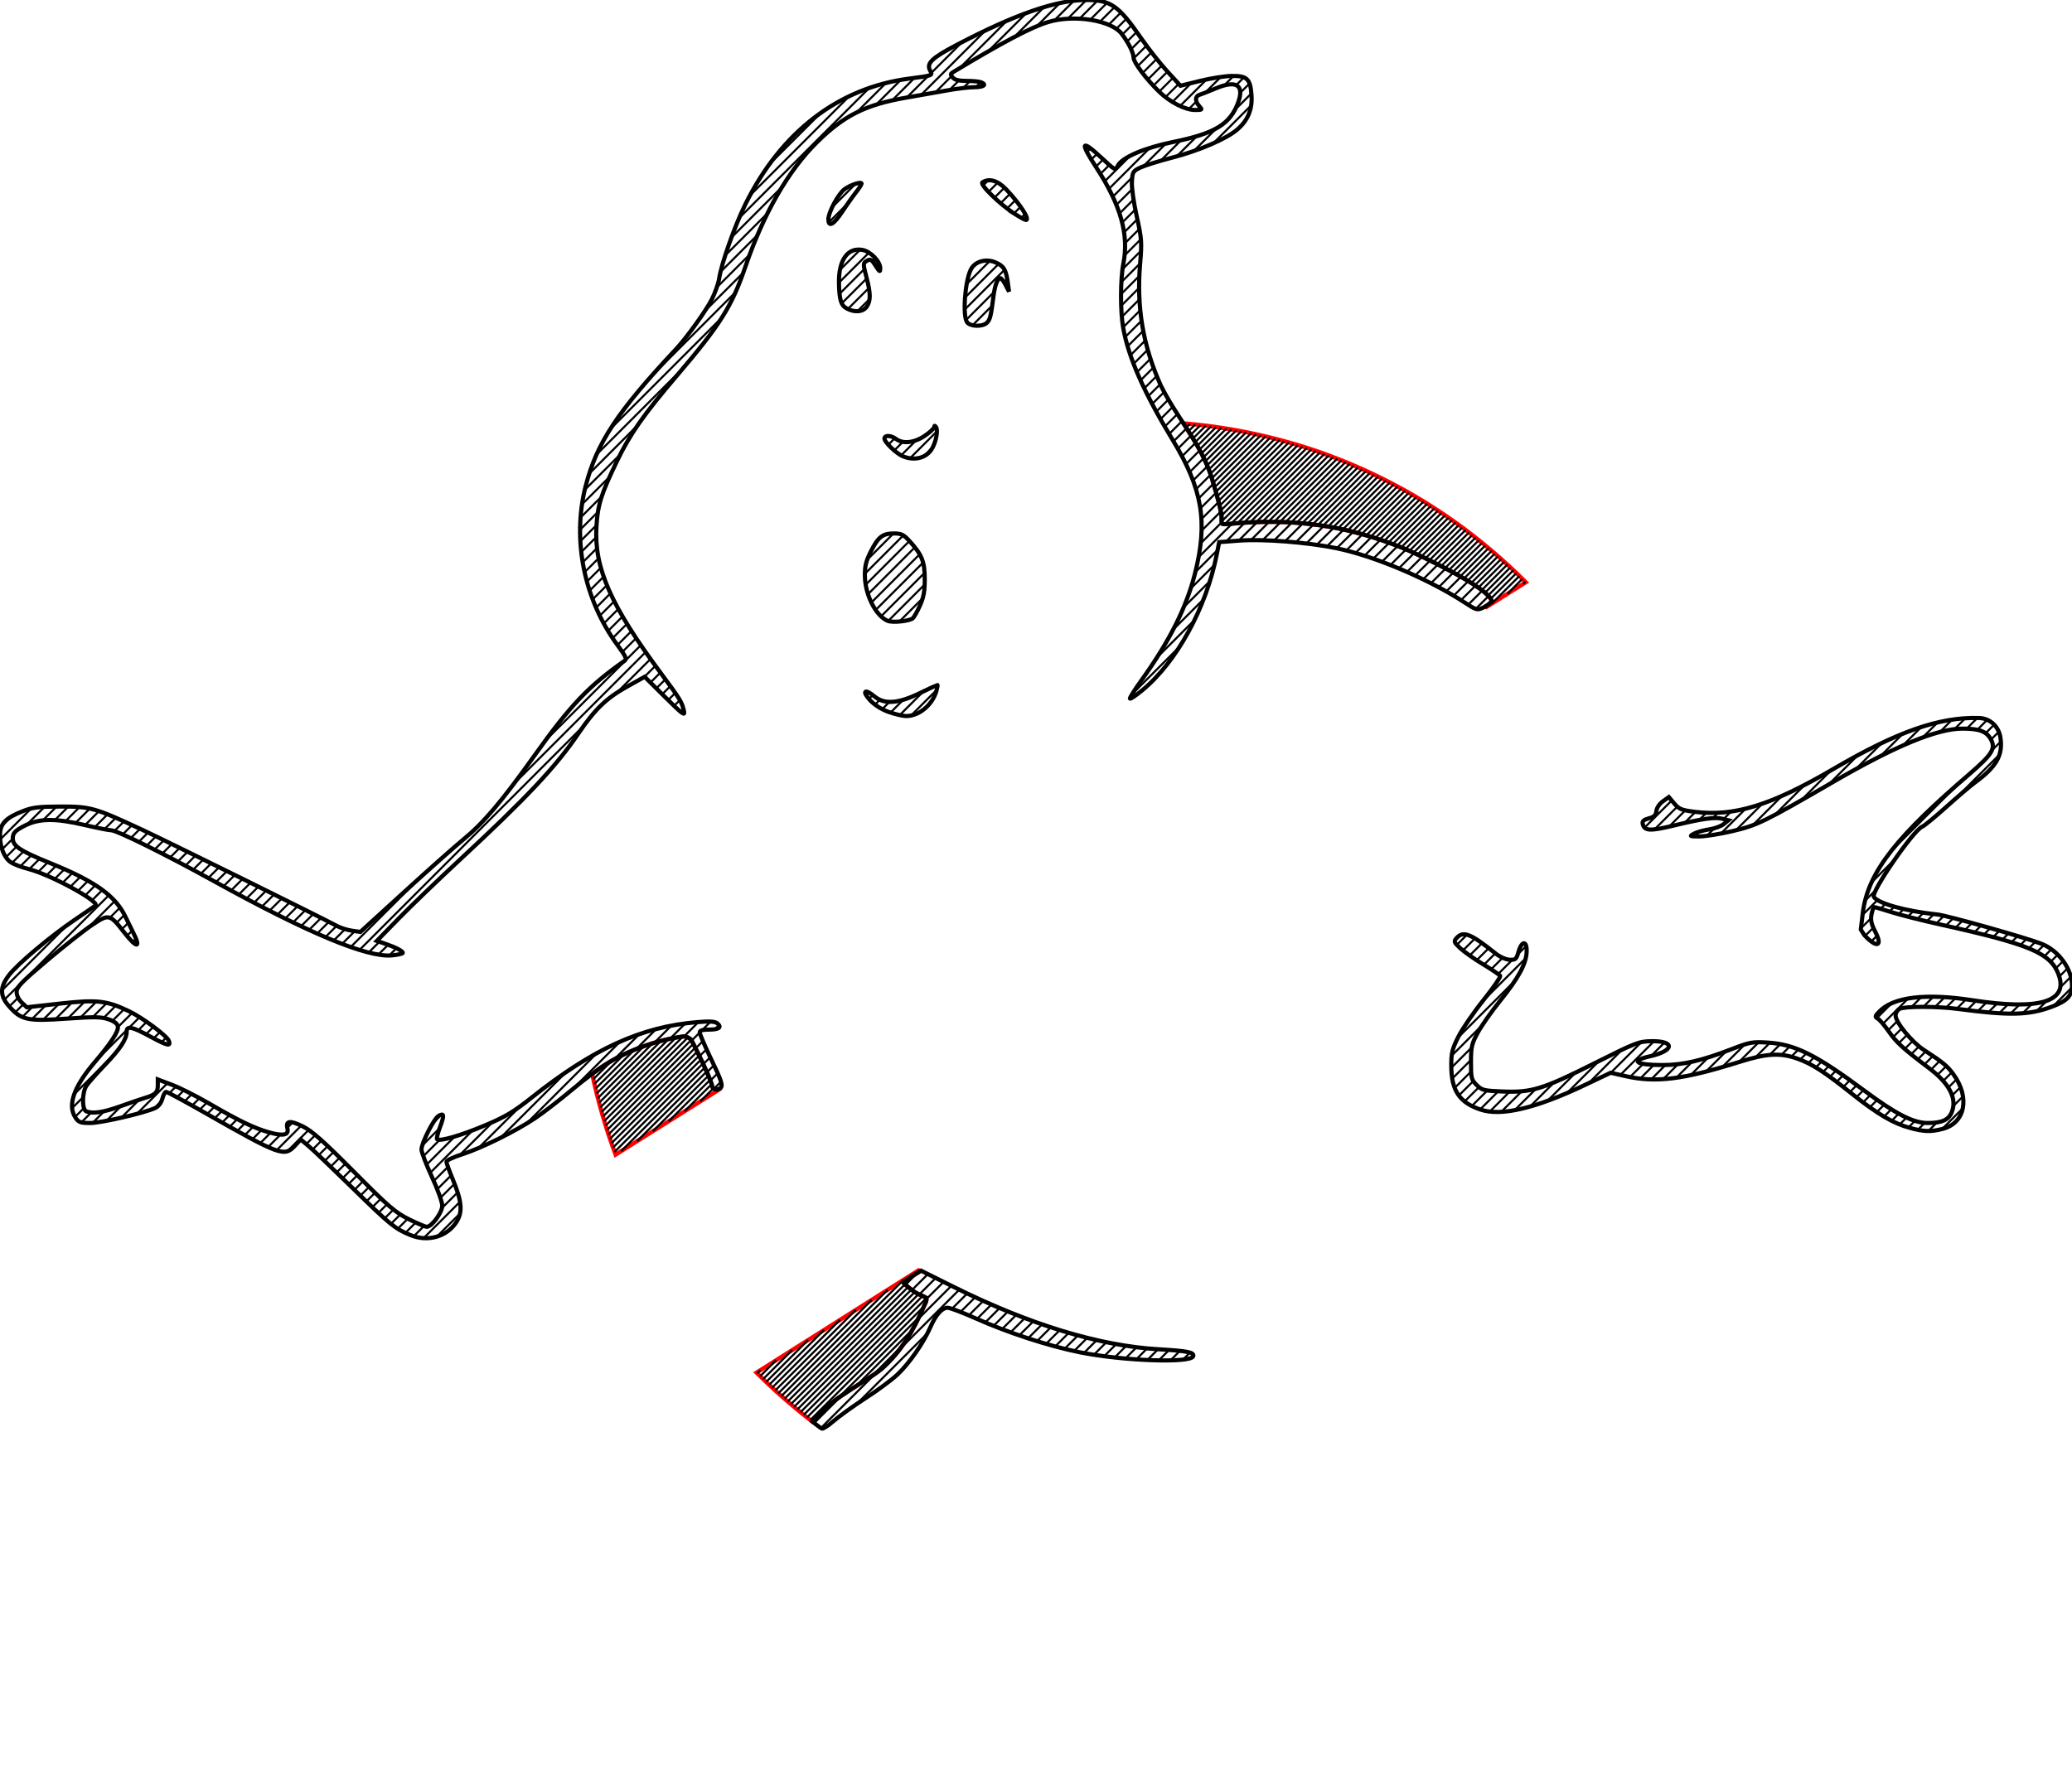<?xml version="1.0" encoding="UTF-8" standalone="no"?>
<!-- Created with Inkscape (http://www.inkscape.org/) -->

<svg
   xmlns:dc="http://purl.org/dc/elements/1.1/"
   xmlns:cc="http://creativecommons.org/ns#"
   xmlns:rdf="http://www.w3.org/1999/02/22-rdf-syntax-ns#"
   xmlns:svg="http://www.w3.org/2000/svg"
   xmlns="http://www.w3.org/2000/svg"
   xmlns:sodipodi="http://sodipodi.sourceforge.net/DTD/sodipodi-0.dtd"
   xmlns:inkscape="http://www.inkscape.org/namespaces/inkscape"
   width="998"
   height="859.732"
   id="svg2"
   version="1.1"
   inkscape:version="0.48.4 r9939"
   sodipodi:docname="ghostb-shade.svg">
  <sodipodi:namedview
     id="base"
     pagecolor="#ffffff"
     bordercolor="#666666"
     borderopacity="1.0"
     inkscape:pageopacity="0.0"
     inkscape:pageshadow="2"
     inkscape:zoom="1"
     inkscape:cx="591.29782"
     inkscape:cy="337.37337"
     inkscape:document-units="px"
     inkscape:current-layer="g4463"
     showgrid="false"
     inkscape:window-width="1855"
     inkscape:window-height="1056"
     inkscape:window-x="65"
     inkscape:window-y="24"
     inkscape:window-maximized="1"
     fit-margin-top="0"
     fit-margin-left="0"
     fit-margin-right="0"
     fit-margin-bottom="0">
    <inkscape:grid
       type="xygrid"
       id="grid4347"
       empspacing="5"
       visible="true"
       enabled="true"
       snapvisiblegridlinesonly="true"
       originx="9.094947e-13px"
       originy="8.7900464e-06px" />
  </sodipodi:namedview>
  <title
     id="title4349">Ghostbusters</title>
  <defs
     id="defs4" />
  <g
     inkscape:groupmode="layer"
     id="layer6"
     inkscape:label="Background"
     style="display:inline" />
  <g
     inkscape:groupmode="layer"
     id="layer5"
     inkscape:label="Shadow"
     style="display:inline"
     transform="translate(2674.026,279.853)" />
  <g
     inkscape:groupmode="layer"
     id="layer4"
     inkscape:label="Sign"
     style="display:inline"
     transform="translate(2674.026,279.853)" />
  <g
     inkscape:groupmode="layer"
     id="layer3"
     inkscape:label="Ghost"
     style="display:inline"
     transform="translate(2674.026,279.853)">
    <g
       id="g4631"
       style="fill:none;stroke:#000000;stroke-opacity:1;stroke-width:2;stroke-miterlimit:4;stroke-dasharray:none">
      <g
         id="g4463"
         style="fill:none;stroke:#000000;stroke-opacity:1;stroke-width:2;stroke-miterlimit:4;stroke-dasharray:none">
        <g
           style="display:inline;fill:none;stroke:#ff0000;stroke-opacity:1;stroke-width:2;stroke-miterlimit:4;stroke-dasharray:none"
           id="g4323"
           transform="translate(576,-732)">
          <g
             id="g3826">
            <path
               inkscape:connector-curvature="0"
               id="path4219"
               d="m -2534.531,744.188 0.469,0.375 18.969,-11.938 c -5.339,-5.363 -10.91,-10.486 -16.687,-15.375 -5.777,-4.889 -11.747,-9.554 -17.938,-13.938 -6.19,-4.383 -12.578,-8.499 -19.156,-12.344 -3.289,-1.923 -6.65,-3.78 -10.031,-5.562 -3.381,-1.782 -6.811,-3.487 -10.281,-5.125 -3.47,-1.638 -6.975,-3.198 -10.531,-4.688 -3.556,-1.489 -7.143,-2.913 -10.781,-4.25 -3.639,-1.337 -7.313,-2.601 -11.031,-3.781 -3.718,-1.18 -7.487,-2.261 -11.281,-3.281 -3.794,-1.02 -7.633,-1.957 -11.5,-2.812 -3.867,-0.855 -7.75,-1.625 -11.688,-2.312 -3.937,-0.687 -7.934,-1.298 -11.938,-1.812 -4.004,-0.515 -8.026,-0.943 -12.094,-1.281 0.44,0.678 0.875,1.385 1.312,2.062 2.072,3.212 4.113,6.444 6,9.844 1.887,3.399 3.614,6.951 5.125,10.844 0.521,1.267 1.993,5.991 3.344,10.812 0.675,2.411 1.336,4.841 1.812,6.875 0.476,2.034 0.774,3.687 0.781,4.5 0.086,1.799 -0.117,2.768 0.156,3.25 0.137,0.241 0.405,0.367 0.875,0.406 0.47,0.039 1.161,-0.016 2.156,-0.094 3.891,-0.379 7.673,-0.642 11.406,-0.812 3.733,-0.171 7.395,-0.26 11,-0.219 3.605,0.041 7.18,0.212 10.688,0.469 3.507,0.257 6.967,0.617 10.406,1.094 3.439,0.477 6.849,1.05 10.25,1.75 3.401,0.701 6.795,1.54 10.188,2.469 3.393,0.928 6.774,1.965 10.187,3.125 3.414,1.16 6.848,2.417 10.313,3.812 2.072,0.863 5.667,2.499 9.906,4.531 4.239,2.032 9.126,4.486 13.812,7.031 4.686,2.545 9.181,5.161 12.594,7.562 1.707,1.201 3.122,2.364 4.188,3.406 1.066,1.042 1.759,1.98 1.969,2.781 0,0.305 -0.476,0.871 -1.188,1.469 -0.495,0.416 -1.151,0.785 -1.781,1.156 z"
               style="fill:none;stroke:#ff0000;display:inline;stroke-opacity:1;stroke-width:2;stroke-miterlimit:4;stroke-dasharray:none" />
            <path
               id="path3829"
               style="stroke:#000000;stroke-width:1;fill:none"
               d="M -2679.463,656.123 l -0.324,0.324 M -2678.688,658.176 l 1.782,-1.782 M -2674.348,656.665 l -3.268,3.268 M -2676.546,661.69 l 4.755,-4.755 M -2669.233,657.206 l -6.241,6.241 M -2674.403,665.205 l 7.677,-7.677 M -2664.271,657.901 l -9.062,9.062 M -2672.307,668.766 l 10.492,-10.492 M -2659.359,658.646 l -11.985,11.985 M -2670.381,672.497 l 13.478,-13.478 M -2654.508,659.451 l -14.979,14.979 M -2668.633,676.405 l 16.487,-16.487 M -2649.785,660.386 l -17.995,17.995 M -2667.072,680.501 l 19.648,-19.648 M -2645.063,661.32 l -21.341,21.341 M -2665.736,684.821 l 22.973,-22.973 M -2640.489,662.404 l -24.578,24.578 M -2664.399,689.142 l 26.182,-26.182 M -2635.944,663.515 l -27.848,27.848 M -2663.202,693.601 l 29.53,-29.53 M -2631.45,664.678 l -31.162,31.162 M -2662.143,698.199 l 32.884,-32.884 M -2627.067,665.952 l -34.657,34.657 M -2661.62,703.334 l 36.744,-36.744 M -2622.685,667.227 l -37.406,37.406 M -2657.095,704.465 l 36.56,-36.56 M -2618.428,668.626 l -35.621,35.621 M -2651.004,704.031 l 34.682,-34.682 M -2614.215,670.07 l -33.744,33.744 M -2645.026,703.71 l 32.917,-32.917 M -2610.021,671.533 l -32.119,32.119 M -2639.254,703.595 l 31.262,-31.262 M -2605.963,673.132 l -30.405,30.405 M -2633.64,703.638 l 29.706,-29.706 M -2601.906,674.732 l -29.025,29.025 M -2628.221,703.875 l 28.344,-28.344 M -2597.914,676.397 l -27.597,27.597 M -2622.944,704.256 l 26.987,-26.987 M -2594,678.139 l -26.385,26.385 M -2617.825,704.794 l 25.783,-25.783 M -2590.085,679.882 l -25.181,25.181 M -2612.833,705.458 l 24.668,-24.668 M -2586.278,681.731 l -24.139,24.139 M -2608.002,706.283 l 23.611,-23.611 M -2582.503,683.613 l -23.083,23.083 M -2603.259,707.198 l 22.643,-22.643 M -2578.734,685.501 l -22.248,22.248 M -2598.706,708.301 l 21.791,-21.791 M -2575.095,687.519 l -21.333,21.333 M -2594.171,709.423 l 20.895,-20.895 M -2571.456,689.537 l -20.55,20.55 M -2589.842,710.751 l 20.205,-20.205 M -2567.856,691.594 l -19.821,19.821 M -2585.513,712.079 l 19.409,-19.409 M -2564.352,693.746 l -19.043,19.043 M -2581.329,713.552 l 18.73,-18.73 M -2560.847,695.898 l -18.417,18.417 M -2577.199,715.079 l 18.103,-18.103 M -2557.408,698.117 l -17.726,17.726 M -2573.127,716.664 l 17.406,-17.406 M -2554.033,700.398 l -17.154,17.154 M -2569.246,718.439 l 16.901,-16.901 M -2550.657,702.679 l -16.648,16.648 M -2565.364,720.214 l 16.366,-16.366 M -2547.375,705.054 l -16.072,16.072 M -2561.573,722.08 l 15.821,-15.821 M -2544.13,707.465 l -15.569,15.569 M -2557.825,723.989 l 15.318,-15.318 M -2540.884,709.877 l -15.066,15.066 M -2554.076,725.897 l 14.764,-14.764 M -2537.752,712.401 l -14.45,14.45 M -2550.327,727.805 l 14.136,-14.136 M -2534.63,714.936 l -13.891,13.891 M -2546.715,729.849 l 13.645,-13.645 M -2531.519,717.482 l -13.39,13.39 M -2543.122,731.914 l 13.106,-13.106 M -2528.514,720.134 l -12.884,12.884 M -2539.674,734.123 l 12.663,-12.663 M -2525.509,722.786 l -12.441,12.441 M -2536.368,736.474 l 12.361,-12.361 M -2522.535,725.469 l -12.273,12.273 M -2533.291,739.053 l 12.198,-12.198 M -2519.652,728.242 l -12.387,12.387 M -2531.584,743.002 l 13.374,-13.374 M -2516.768,731.015 l -7.185,7.185 M -2516.323,733.398 l 0.997,-0.997" />
          </g>
          <g
             id="g3831">
            <path
               sodipodi:nodetypes="ccccccscscsccccccccccc"
               inkscape:connector-curvature="0"
               id="path4238"
               d="m -2807.562,1064.062 -78.094,49.312 c 3.042,3.027 6.141,5.986 9.312,8.875 3.172,2.889 6.424,5.693 9.719,8.438 0.749,0.656 4.843,3.937 7.844,6.312 1.338,-1.377 2.7,-2.787 3.844,-3.969 1.626,-1.682 3.396,-3.304 5.219,-4.812 1.823,-1.508 3.698,-2.905 5.5,-4.063 3.056,-2.108 6.82,-4.442 10.281,-6.656 3.461,-2.214 6.613,-4.299 8.469,-5.875 2.523,-2.227 4.761,-4.547 6.75,-6.906 1.989,-2.36 3.717,-4.772 5.281,-7.188 1.565,-2.416 2.97,-4.822 4.219,-7.219 1.249,-2.397 2.364,-4.761 3.406,-7.062 0.557,-1.379 1.175,-2.528 1.594,-3.5 0.209,-0.486 0.377,-0.943 0.438,-1.344 0.06,-0.401 0.041,-0.767 -0.125,-1.094 -1.808,-1.045 -3.51,-1.56 -4.656,-2.25 -0.499,-0.189 -2.103,-1.371 -3.594,-2.562 -1.491,-1.192 -2.875,-2.399 -2.875,-2.688 2.939,-2.002 5.154,-3.481 8.25,-5.312 z"
               style="fill:none;stroke:#ff0000;stroke-opacity:1;stroke-width:2;stroke-miterlimit:4;stroke-dasharray:none" />
            <path
               id="path3834"
               style="stroke:#000000;stroke-width:1;fill:none"
               d="M -2883.837,1112.226 l -1.476,1.476 M -2883.865,1115.082 l 7.703,-7.703 M -2868.487,1102.534 l -13.929,13.929 M -2880.968,1117.843 l 20.155,-20.155 M -2853.138,1092.842 l -26.381,26.381 M -2878.072,1120.603 l 32.608,-32.608 M -2837.789,1083.149 l -38.834,38.834 M -2875.122,1123.311 l 45.007,-45.007 M -2822.44,1073.457 l -51.168,51.168 M -2872.094,1125.939 l 57.328,-57.328 M -2807.451,1064.125 l -2.265,2.265 M -2870.58,1127.254 l 56.432,-56.432 M -2812.613,1072.115 l -56.453,56.453 M -2867.552,1129.883 l 56.556,-56.556 M -2809.345,1074.504 l -56.672,56.672 M -2864.45,1132.438 l 56.891,-56.891 M -2805.653,1076.469 l -57.23,57.23 M -2861.316,1134.96 l 57.434,-57.434 M -2805.006,1081.479 l -54.743,54.743 M -2846.653,1125.955 l 39.105,-39.105 M -2810.675,1092.805 l -27.326,27.326 M -2829.871,1114.829 l 14.541,-14.541" />
          </g>
          <g
             id="g3836">
            <path
               inkscape:connector-curvature="0"
               id="path4231"
               d="m -2903.75,976.625 c -0.213,0.094 -0.416,0.237 -0.625,0.281 -0.431,0.09 -0.849,0.066 -1.219,-0.031 -0.37,-0.097 -0.691,-0.252 -0.937,-0.5 -0.247,-0.248 -0.438,-0.575 -0.5,-0.938 -0.015,-0.628 -0.567,-2.186 -1.406,-4.219 -0.839,-2.033 -1.956,-4.535 -3.125,-7.031 -2.338,-4.992 -4.837,-9.968 -5.531,-11.156 -0.451,-0.364 -0.823,-0.721 -1.344,-1 -0.52,-0.279 -1.203,-0.487 -2.344,-0.625 -3.059,0.4 -6.242,1.019 -9.469,1.812 -3.226,0.794 -6.478,1.773 -9.688,2.906 -3.209,1.134 -6.367,2.424 -9.375,3.844 -3.008,1.42 -5.877,2.974 -8.5,4.625 -1.538,0.901 -4.143,2.717 -7,4.844 1.408,6.619 3.06,13.191 4.938,19.688 1.878,6.496 3.982,12.915 6.344,19.25 l 49.937,-31.406 -0.156,-0.344 z"
               style="fill:none;stroke:#ff0000;stroke-opacity:1;stroke-width:2;stroke-miterlimit:4;stroke-dasharray:none" />
            <path
               id="path3839"
               style="stroke:#000000;stroke-width:1;fill:none"
               d="M -2963.778,968.721 l -0.975,0.975 M -2964.22,971.992 l 8.581,-8.581 M -2949.435,960.035 l -14.253,14.253 M -2963.156,976.585 l 18.543,-18.543 M -2939.838,956.095 l -22.786,22.786 M -2962.036,981.121 l 26.239,-26.239 M -2931.756,953.671 l -29.678,29.678 M -2960.833,985.576 l 32.777,-32.777 M -2924.558,952.129 l -35.674,35.674 M -2959.604,990.003 l 38.544,-38.544 M -2918.726,951.954 l -40.21,40.21 M -2958.269,994.326 l 41.215,-41.215 M -2916.117,955.002 l -41.485,41.485 M -2956.935,998.648 l 41.755,-41.755 M -2914.242,958.783 l -41.964,41.964 M -2955.471,1002.841 l 42.167,-42.167 M -2912.367,962.565 l -42.37,42.37 M -2954.003,1007.03 l 42.564,-42.564 M -2910.569,966.424 l -40.237,40.237 M -2943.183,1001.867 l 33.485,-33.485 M -2908.828,970.34 l -26.733,26.733 M -2927.939,992.28 l 19.892,-19.892 M -2907.341,974.51 l -12.977,12.977 M -2912.695,982.693 l 6.264,-6.264 M -2903.839,976.665 l -1.234,1.234" />
          </g>
        </g>
        <g
           id="g3791">
          <path
             style="fill:none;fill-opacity:1;display:inline;stroke:#000000;stroke-opacity:1;stroke-width:2;stroke-miterlimit:4;stroke-dasharray:none"
             d="m -2280.588,406.643 -2.125,-1.706 3.772,-3.902 c 3.252,-3.364 7.114,-6.556 10.718,-8.871 6.112,-4.215 15.044,-9.389 18.755,-12.54 10.092,-8.91 15.478,-19.179 19.646,-28.385 1.114,-2.759 2.562,-4.613 1.899,-5.921 -1.808,-1.045 -3.495,-1.567 -4.641,-2.257 -0.999,-0.377 -6.463,-4.666 -6.463,-5.244 3.074,-2.094 5.292,-3.605 8.624,-5.558 l 15.612,7.764 c 36.535,18.169 70.285,28.454 98.764,30.098 14.043,0.811 17.339,1.476 16.713,3.376 -1.128,3.417 -33.857,2.26 -54.657,-1.932 -15.06,-3.036 -34.544,-9.387 -50.131,-16.343 -6.284,-2.804 -12.359,-5.098 -13.501,-5.098 -2.725,0 -5.683,3.346 -8.318,9.408 -3.259,7.497 -10.276,17.568 -15.887,22.803 -2.777,2.591 -9.7,7.704 -15.384,11.361 -5.684,3.657 -12.886,8.85 -16.005,11.539 -3.119,2.689 -4.757,3.182 -4.938,3.157 -0.181,-0.025 -1.285,-0.812 -2.454,-1.75 z m -195.849,-91.567 c -7.462,-3.105 -9.738,-4.963 -28.089,-22.93 -9.35,-9.155 -18.719,-18.093 -20.82,-19.863 l -3.82,-3.219 -2.95,3.158 c -4.942,5.291 -7.353,4.404 -42.651,-15.694 -10.049,-5.721 -18.705,-10.403 -19.236,-10.403 -0.531,0 -1.342,1.462 -1.802,3.25 -0.507,1.969 -1.831,3.732 -3.361,4.474 -4.89,2.371 -26.06,7.276 -31.404,7.276 -4.76,0 -5.62,-0.321 -7.161,-2.673 -3.878,-5.918 -0.77,-14.764 9.373,-26.677 7.915,-9.296 11.457,-14.76 11.117,-17.15 -0.191,-1.342 -1.667,-2.478 -4.486,-3.452 -3.555,-1.229 -6.708,-1.276 -20.49,-0.309 -18.707,1.313 -21.61,0.669 -27.559,-6.106 -4.359,-4.964 -4.348,-9.032 0.039,-14.804 4.128,-5.431 19.962,-18.745 32.021,-26.926 5.054,-3.428 9.414,-6.428 9.689,-6.665 2.2,-1.9 -21.635,-14.885 -32.301,-17.598 -3.191,-0.811 -6.941,-2.222 -8.334,-3.135 -3.264,-2.139 -5.365,-7.238 -5.365,-13.019 0,-5.615 2.571,-8.373 10.865,-11.659 4.744,-1.88 7.612,-2.239 18.135,-2.272 14.522,-0.046 16.636,0.551 39.352,11.119 12.224,5.687 85.369,41.818 94.075,46.47 1.69,0.903 4.89,1.906 7.112,2.228 l 4.04,0.586 21.082,-19.228 c 11.595,-10.575 24.382,-21.928 28.415,-25.228 9.81,-8.026 18.56,-18.338 34.269,-40.383 17.29,-24.265 26.104,-33.551 43.372,-45.694 1.312,-0.923 0.851,-2.003 -3.201,-7.5 -16.229,-22.019 -22.044,-50.864 -15.453,-76.66 5.327,-20.853 15.23,-35.86 43.726,-66.262 4.969,-5.301 14.438,-18.51 17.119,-23.879 1.544,-3.092 3.098,-7.515 3.455,-9.83 1.141,-7.415 7.519,-25.482 12.681,-35.922 17.21,-34.808 44.823,-56.014 78.73,-60.464 11.766,-1.544 11.537,-1.455 10.198,-3.958 -1.848,-3.453 0.892,-6.05 13.162,-12.471 27.909,-14.607 47.566,-21.423 61.866,-21.454 11.99,-0.026 15.678,2.529 26.7,18.496 3.41,4.94 9.052,12.093 12.537,15.896 l 6.336,6.915 9.34,-2.308 c 5.137,-1.269 11.965,-2.356 15.173,-2.415 7.562,-0.138 9.138,1.354 9.705,9.192 0.5,6.909 -1.751,12.294 -6.998,16.743 -5.209,4.417 -18.281,10.048 -30.948,13.332 -6.41,1.662 -13.385,3.834 -15.5,4.827 -3.61,1.695 -3.865,2.107 -4.158,6.743 -0.178,2.812 0.811,9.991 2.298,16.674 2.426,10.91 2.543,12.533 1.651,23.06 -1.768,20.883 1.376,39.357 9.962,58.53 7.484,15.01 17.296,25.415 23.34,40.985 1.043,2.535 5.911,18.929 5.938,22.179 0.173,3.598 -0.808,3.884 3.171,3.573 31.125,-3.029 56.733,0.53 84.453,11.696 8.288,3.452 40.797,18.881 42.475,25.288 0,0.61 -1.934,2.262 -3.758,3.132 -3.286,1.567 -3.374,1.543 -9.75,-2.608 -15.69,-10.214 -41.813,-21.861 -61.467,-25.881 -13.921,-2.848 -35.071,-4.489 -46.65,-3.621 l -9.623,0.721 -1.137,5.777 c -5.105,25.947 -19.345,51.962 -35.908,65.597 -3.008,2.476 -5.679,4.293 -5.935,4.036 -0.256,-0.256 2.216,-4.204 5.495,-8.773 13.537,-18.864 21.647,-35.007 25.788,-51.331 6.343,-25.005 3.717,-40.745 -10.789,-64.673 -13.743,-22.669 -21.132,-39.408 -23.737,-53.773 -1.442,-7.951 -1.397,-23.552 0.09,-31.107 2.731,-13.88 -1.304,-28.167 -13.05,-46.212 -8.087,-12.423 -7.315,-13.799 2.58,-4.594 6.551,6.095 6.579,6.108 7.753,3.75 1.987,-3.989 12.809,-8.64 26.622,-11.441 20.334,-4.124 27.698,-8.648 31.468,-19.333 2.869,-8.133 -1.104,-10.578 -10.679,-6.571 -3.458,1.447 -7.076,2.874 -8.038,3.172 -2.204,0.681 -2.246,3.102 -0.095,5.479 1.575,1.74 1.476,1.829 -2.033,1.829 -4.739,0 -12.076,-3.734 -17.302,-8.806 -6.202,-6.019 -12.32,-14.13 -12.32,-16.334 0,-2.342 -2.388,-7.165 -5.714,-11.541 -4.976,-6.547 -22.82,-9.429 -35.347,-5.709 -8.044,2.389 -21.965,9.722 -45.932,24.197 -1.269,0.766 -1.288,1.149 -0.128,2.547 0.953,1.148 2.966,1.645 6.661,1.645 2.913,0 6.008,0.273 6.878,0.607 3.09,1.186 1.513,2.394 -3.168,2.428 -2.612,0.019 -8.35,0.689 -12.75,1.49 -4.4,0.8 -13.4,2.388 -20,3.529 -19.545,3.379 -29.889,8.54 -42.982,21.447 -13.794,13.598 -25.71,34.32 -34.503,60 -6.566,19.177 -12.098,27.969 -33.031,52.5 -15.824,18.544 -22.582,28.178 -28.719,40.946 -7.823,16.274 -9.378,21.219 -9.996,31.801 -1.159,19.832 6.88,38.058 31.256,70.863 9.105,12.254 9.882,13.529 10.897,17.89 0.606,2.601 -0.606,1.708 -9.112,-6.723 l -9.81,-9.723 -8.463,4.723 c -10.078,5.624 -15.483,10.839 -23.527,22.698 -10.766,15.873 -24.876,30.891 -57.011,60.681 -10.45,9.687 -23.725,22.451 -29.5,28.363 l -10.5,10.75 4,1.367 c 5.096,1.742 8.5,3.505 8.5,4.405 0,0.387 -2.339,0.929 -5.198,1.203 -11.99,1.152 -40.464,-10.724 -85.935,-35.841 -23.311,-12.877 -46.592,-24.397 -49.354,-24.422 -1.107,-0.01 -6.737,-1.127 -12.512,-2.482 -14.346,-3.367 -22.061,-3.3 -29.071,0.25 -4.2,2.128 -5.497,3.333 -5.729,5.328 -0.499,4.287 2.635,6.496 18.128,12.777 21.595,8.755 31.304,15.711 36.13,25.884 0.981,2.068 2.63,5.425 3.663,7.459 3.987,7.846 1.734,7.776 -4.412,-0.137 -6.862,-8.836 -7.281,-8.925 -15.591,-3.308 -3.863,2.611 -13.57,10.28 -21.571,17.041 -12.296,10.392 -14.547,12.724 -14.547,15.076 0,1.658 0.988,3.71 2.446,5.08 l 2.446,2.298 15.804,-1.761 c 18.015,-2.008 22.478,-1.529 33.254,3.568 6.552,3.099 18.434,11.899 19.375,14.35 1.074,2.799 -0.702,2.403 -8.768,-1.959 -9.18,-4.964 -11.556,-5.456 -11.556,-2.395 0,3.553 -3.061,8.21 -10.484,15.95 -3.956,4.125 -7.94,8.613 -8.854,9.973 -2.206,3.283 -2.26,11.584 -0.08,12.421 3.227,1.238 8.144,0.499 16.418,-2.469 4.675,-1.677 10.075,-3.518 12,-4.091 4.814,-1.433 6,-2.608 6,-5.947 l 0,-2.869 6.75,2.539 c 3.712,1.396 11.7,5.411 17.75,8.921 14.482,8.403 21.75,11.921 28.815,13.948 7.067,2.028 9.939,1.433 9.106,-1.884 -0.922,-3.674 1.241,-3.944 7.383,-0.924 4.417,2.173 9.963,7.097 24.696,21.927 16.633,16.742 19.92,19.582 26.384,22.79 4.061,2.016 7.952,3.665 8.646,3.665 2.411,0 7.469,-6.91 7.469,-10.203 0,-1.723 -2.25,-7.975 -5,-13.893 -2.75,-5.918 -5,-11.847 -5,-13.177 0,-3.079 5.956,-14.799 8.202,-16.14 2.715,-1.622 2.891,-0.337 0.731,5.346 -1.111,2.923 -1.76,5.573 -1.443,5.89 1.183,1.183 11.451,-1.786 23.039,-6.663 9.847,-4.145 13.825,-6.51 22.421,-13.335 29.844,-23.695 52.84,-34.176 79.951,-36.437 5.839,-0.487 8.468,-0.326 9.565,0.584 2.325,1.929 0.864,3.029 -4.025,3.029 -3.075,0 -4.441,0.418 -4.441,1.358 0,0.747 2.453,6.485 5.45,12.75 4.924,10.292 5.979,12.95 4.496,14.079 -1.725,1.257 -3.697,0.575 -3.947,-0.875 -0.061,-2.511 -8.689,-20.035 -10.076,-22.412 -0.902,-0.729 -1.392,-1.342 -3.674,-1.618 -12.238,1.6 -26.547,6.568 -37.038,13.173 -3.239,1.898 -10.799,7.56 -16.8,12.581 -6.001,5.021 -13.998,11.184 -17.77,13.696 -9.459,6.298 -25.608,14.295 -34.888,17.278 -4.261,1.369 -7.748,2.991 -7.75,3.603 0,0.612 1.375,4.437 3.059,8.5 4.449,10.732 4.864,15.89 1.665,20.723 -4.669,7.056 -13.81,9.581 -22.139,6.115 z m 722.523,-51.531 c -8.082,-2.174 -15.726,-6.647 -27.841,-16.291 -13.654,-10.87 -19.569,-14.681 -26.648,-17.169 -8.215,-2.887 -14.7,-2.513 -27.792,1.606 -27.161,8.544 -40.288,10.175 -54.988,6.832 l -7.051,-1.604 -12.646,5.999 c -23.508,11.152 -40.064,15.057 -49.938,11.777 -10.279,-3.414 -14.149,-9.193 -14.185,-21.185 -0.019,-6.158 0.445,-8.042 3.451,-14 1.91,-3.786 7.343,-11.712 12.072,-17.613 4.729,-5.901 8.332,-11.16 8.006,-11.687 -0.326,-0.527 -4.071,-3.054 -8.322,-5.616 -4.251,-2.562 -9.187,-6.048 -10.968,-7.747 -3.037,-2.897 -3.136,-3.202 -1.595,-4.905 3.159,-3.491 6.722,-2.057 18.719,7.534 2.026,1.62 4.93,2.915 6.727,3 2.875,0.136 3.266,-0.213 4.307,-3.85 1.58,-5.521 4.142,-5.427 3.902,0.142 -0.247,5.728 -3.943,12.525 -12.778,23.502 -4.142,5.146 -8.992,12.055 -10.779,15.355 -2.913,5.379 -3.25,6.851 -3.256,14.225 -0.01,7.634 0.19,8.422 2.73,10.964 2.54,2.543 3.442,2.768 12.553,3.134 13.925,0.559 19.213,-1.061 43.974,-13.476 20.168,-10.112 21.595,-10.666 27.695,-10.754 11.549,-0.166 10.995,4.645 -0.84,7.294 -9.791,2.191 -6.695,4.236 6.355,4.197 9.686,-0.029 18.814,-2.144 33.075,-7.663 8.781,-3.398 10.018,-3.622 17.451,-3.157 13.088,0.818 23.169,5.838 46.467,23.138 15.335,11.387 23.595,15.599 30.589,15.599 6.715,0 9.978,-1.459 11.505,-5.146 2.704,-6.527 -1.023,-13.829 -10.827,-21.213 -12.396,-9.336 -15.79,-12.417 -19.373,-17.584 -2.067,-2.981 -4.494,-5.831 -5.393,-6.335 -1.469,-0.822 -1.413,-1.152 0.547,-3.238 6.784,-7.221 22.281,-9.136 45.251,-5.593 32.186,4.966 46.277,0.674 41.225,-12.556 -3.904,-10.222 -13.75,-14.38 -56.49,-23.86 -9.075,-2.013 -19.875,-4.738 -24,-6.055 -4.125,-1.317 -7.817,-2.401 -8.205,-2.408 -0.388,-0.007 -1.004,1.582 -1.369,3.531 -0.514,2.741 -0.085,4.661 1.895,8.478 3.624,6.985 0.627,7.848 -5.289,1.524 l -1.761,-2.727 0.986,-8.115 c 2.472,-20.339 17.814,-37.896 50.979,-66.485 11.453,-9.873 13.166,-12.631 10.638,-17.135 -2.118,-3.774 -5.535,-5.053 -13.544,-5.069 -12.238,-0.025 -32.398,8.303 -62.83,25.955 -32.604,18.912 -36.154,20.643 -48.07,23.436 -6.089,1.427 -13.289,2.576 -16,2.554 -4.699,-0.038 -4.813,-0.102 -2.43,-1.372 1.375,-0.733 4.618,-1.639 7.207,-2.015 2.589,-0.375 5.739,-1.52 7,-2.544 l 2.293,-1.861 -2.821,-0.711 c -3.667,-0.924 -9.597,-0.103 -23.474,3.248 -11.694,2.824 -14.298,2.648 -15.02,-1.018 -0.214,-1.087 0.746,-1.87 3,-2.451 2.578,-0.663 3.384,-1.447 3.629,-3.523 0.182,-1.551 1.507,-3.519 3.159,-4.695 l 2.844,-2.025 2.607,3.099 c 2.269,2.697 3.533,3.215 9.747,3.995 19.146,2.404 36.844,-3.048 66.828,-20.588 30.904,-18.078 50.949,-25.104 70.173,-24.597 5.303,0.14 9.541,4.01 10.359,9.461 1.276,8.513 -1.907,14.055 -12.532,21.813 -1.925,1.406 -8,6.588 -13.5,11.515 -5.5,4.928 -10.718,9.222 -11.596,9.543 -4.148,1.517 -24.821,31.472 -23.356,33.843 1.956,3.165 15.601,6.946 30.619,8.482 4.684,0.479 42.031,10.988 50.051,14.083 8.254,3.185 14.781,12.087 14.781,20.157 0,4.942 -2.37,7.446 -9.613,10.156 -11.184,4.184 -20.267,4.403 -45.387,1.094 -9.91,-1.306 -25.638,-1.314 -28.066,-0.015 -1.064,0.569 -1.916,2.032 -1.894,3.25 0.06,3.29 7.828,12.755 13.497,16.446 9.373,6.103 11.409,7.777 14.319,11.774 8.196,11.256 5.722,23.6 -5.285,26.372 -5.682,1.431 -8.775,1.339 -15.459,-0.458 z M -2246.026,63.1 c -3.412,-1.211 -6.804,-3.356 -8.936,-5.652 -4.051,-4.362 -2.567,-5.766 2.017,-1.909 4.809,4.047 11.385,3.62 21.796,-1.415 4.549,-2.2 8.432,-4 8.627,-4 0.196,0 -0.02,1.31 -0.479,2.912 -1.94,6.765 -8.475,12.131 -14.676,12.052 -1.567,-0.02 -5.324,-0.915 -8.349,-1.988 z m -0.5,-43.89 c -5.722,-2.479 -10.799,-12.515 -10.92,-21.585 -0.064,-4.769 0.527,-7.198 2.879,-11.84 3.558,-7.023 5.667,-8.66 11.147,-8.66 3.575,0 4.662,0.555 7.721,3.94 5.764,6.38 7.058,9.674 7.092,18.06 0.024,5.749 -0.514,8.718 -2.304,12.719 -1.284,2.87 -2.848,5.641 -3.475,6.156 -1.694,1.394 -9.843,2.206 -12.14,1.21 z m 7.5,-79.204 c -3.13,-1.242 -9,-6.836 -9,-8.578 0,-1.748 3.154,-1.655 5.559,0.164 3.258,2.464 8.607,1.982 13.77,-1.437 2.569,-1.702 4.678,-3.739 4.687,-4.375 0.01,-0.727 0.333,-0.654 0.872,0.196 0.947,1.495 0.065,6.5 -1.738,9.871 -2.572,4.806 -8.284,6.485 -14.149,4.159 z m 30.872,-64.535 c -2.306,-2.778 -1.141,-19.773 1.75,-25.514 1.924,-3.822 7.156,-5.371 11.711,-3.467 4.091,1.709 5.206,3.483 6.056,9.634 l 0.622,4.5 -1.687,-3.25 c -0.928,-1.788 -2.04,-3.25 -2.47,-3.25 -1.348,0 -2.631,3.306 -3.299,8.5 -1.27,9.877 -1.655,11.458 -3.165,12.968 -2.035,2.035 -7.787,1.962 -9.517,-0.121 z m -57.829,-6.62 c -2.958,-1.497 -3.812,-4.204 -3.943,-12.509 -0.174,-10.98 4.237,-17.128 11.336,-15.796 3.936,0.738 8.574,5.57 8.548,8.905 -0.015,1.893 -0.285,1.754 -2.098,-1.077 -2.252,-3.517 -2.632,-3.696 -4.858,-2.288 -1.29,0.816 -1.258,1.738 0.25,7.399 2.132,8.001 2.173,11.552 0.167,14.416 -1.756,2.506 -5.564,2.891 -9.4,0.95 z m -9.043,-43.031 c 0,-3.5 4.826,-12.436 7.897,-14.623 2.945,-2.097 8.103,-3.737 8.103,-2.576 0,0.393 -1.284,2.354 -2.853,4.358 -1.569,2.004 -4.558,6.231 -6.642,9.394 -3.962,6.013 -6.505,7.361 -6.505,3.446 z m 89.946,-2.517 c -7.249,-4.598 -17.276,-14.354 -15.75,-15.322 3.294,-2.089 7.363,-0.883 11.445,3.392 6.58,6.891 11.653,14.75 9.523,14.75 -0.425,0 -2.773,-1.269 -5.219,-2.82 z"
             id="path3167-7"
             inkscape:connector-curvature="0"
             sodipodi:nodetypes="scscccccccssssssccsccscsscsssccsssscsscsssssssssscsssssssscsscsssscssscsscssccccccsssscsccsssccssssssssscsssscssssssssssssscsssscsssscsscscsssssccssssssscssscssscssssssscccssscssscccccssscsccccsssscssssscssssscsssccssssssssssssccsssscccscsscssssssscsscccccsssscsscssssssccsssccsssssccssccsccscssssccccssscsccssssssscccccsssscssscsss" />
          <path
             d="M -2668.49,113.455 l -4.645,4.645 M -2673.856,124.478 l 14.82,-14.82 M -2652.573,108.851 l -8.635,8.635 M -2672.937,129.216 l 5.112,-5.112 M -2646.77,108.705 l -6.631,6.631 M -2671.125,133.06 l 5.197,-5.197 M -2641.183,108.776 l -6.576,6.576 M -2668.233,135.825 l 5.737,-5.737 M -2635.693,108.942 l -6.826,6.826 M -2664.269,137.518 l 5.447,-5.447 M -2630.802,109.708 l -6.985,6.985 M -2659.972,138.877 l 5.11,-5.11 M -2626.37,110.933 l -6.686,6.686 M -2655.695,140.258 l 4.794,-4.794 M -2622.226,112.446 l -6.185,6.185 M -2651.678,141.898 l 4.744,-4.744 M -2278.764,-225.359 l -24.677,24.677 M -2623.708,119.585 l 5.477,-5.477 M -2642.963,138.84 l -4.856,4.856 M -2312.788,-185.678 l 47.797,-47.797 M -2614.338,115.871 l -4.648,4.648 M -2644.03,145.563 l 4.929,-4.929 M -2255.363,-237.447 l -62.575,62.575 M -2614.927,122.117 l 4.482,-4.482 M -2635.282,142.472 l -4.958,4.958 M -2261.539,-225.614 l 14.22,-14.22 M -2297.075,-190.078 l -24.582,24.582 M -2611.085,123.932 l 4.534,-4.534 M -2631.625,144.472 l -4.976,4.976 M -2252.144,-229.352 l 11.976,-11.976 M -2304.256,-177.24 l -20.37,20.37 M -2607.244,125.748 l 4.514,-4.514 M -2628.098,146.602 l -4.984,4.984 M -2244.363,-231.476 l 10.869,-10.869 M -2309.057,-166.782 l -17.793,17.793 M -2603.407,127.567 l 4.477,-4.477 M -2624.724,148.885 l -5.054,5.054 M -2672.975,197.136 l 31.077,-31.077 M -2210.643,-259.539 l -14.87,14.87 M -2237.325,-232.857 l 10.635,-10.635 M -2312.816,-157.367 l -16.024,16.024 M -2599.664,129.481 l 4.534,-4.534 M -2621.576,151.393 l -50.328,50.328 M -2230.456,-234.069 l 31.038,-31.038 M -2316.067,-148.459 l -18.599,18.599 M -2595.921,131.395 l 4.591,-4.591 M -2618.746,154.22 l -13.175,13.175 M -2669.537,205.011 l 4.264,-4.264 M -2189.095,-269.773 l -22.945,22.945 M -2223.587,-235.281 l 8.009,-8.009 M -2319.756,-139.113 l -40.709,40.709 M -2592.178,133.309 l 4.649,-4.649 M -2616.24,157.371 l -4.922,4.922 M -2666.693,207.825 l 3.958,-3.958 M -2179.683,-273.529 l -18.576,18.576 M -2216.746,-236.466 l 4.727,-4.727 M -2261.88,-191.331 l -11.196,11.196 M -2379.929,-73.283 l 53.667,-53.667 M -2583.729,130.517 l -4.706,4.706 M -2617.974,164.762 l 3.865,-3.865 M -2658.264,205.053 l -4.996,4.996 M -2185.639,-261.916 l 14.468,-14.468 M -2206.753,-240.802 l -3.386,3.386 M -2274.81,-172.745 l 9.691,-9.691 M -2345.05,-102.504 l -41.667,41.667 M -2584.757,137.202 l 4.828,-4.828 M -2612.202,164.647 l -3.212,3.212 M -2658.693,211.138 l 6.795,-6.795 M -2163.536,-278.362 l -11.293,11.293 M -2203.997,-237.901 l 2.37,-2.37 M -2366.706,-75.192 l -23.447,23.447 M -2581.081,139.183 l 4.953,-4.953 M -2610.339,168.44 l -2.483,2.483 M -2653.3,211.402 l 7.768,-7.768 M -2156.735,-279.507 l -9.639,9.639 M -2392.283,-43.958 l 17.261,-17.261 M -2572.328,136.086 l -5.077,5.077 M -2610.161,173.92 l 1.544,-1.544 M -2639.316,203.075 l -8.038,8.038 M -2159.802,-270.782 l 9.061,-9.061 M -2380.281,-50.303 l -13.357,13.357 M -2573.728,143.144 l 5.201,-5.201 M -2633.171,202.586 l -8.238,8.238 M -2154.105,-270.822 l 8.689,-8.689 M -2384.11,-40.817 l -10.135,10.135 M -2570.054,145.127 l 5.327,-5.327 M -2627.567,202.639 l -7.903,7.903 M -2148.968,-270.302 l 8.121,-8.121 M -2259.747,-159.524 l -9.655,9.655 M -2394.57,-24.701 l 8.531,-8.531 M -2560.927,141.656 l -5.457,5.457 M -2629.531,210.26 l 6.973,-6.973 M -2137.149,-276.465 l -7.14,7.14 M -2269.925,-143.689 l 14.442,-14.442 M -2386.676,-26.938 l -7.697,7.697 M -2562.714,149.1 l 5.586,-5.586 M -2618.237,204.623 l -5.929,5.929 M -2140.061,-267.896 l 5.956,-5.956 M -2252.47,-155.487 l -1.462,1.462 M -2269.651,-138.306 l 12.078,-12.078 M -2386.751,-21.206 l -7.228,7.228 M -2559.043,151.086 l 5.688,-5.688 M -2614.239,206.282 l -5.747,5.747 M -2136.362,-265.938 l 4.963,-4.963 M -2250.3,-152 l -1.215,1.215 M -2268.48,-133.82 l 11.911,-11.911 M -2386.384,-15.916 l -6.873,6.873 M -2555.373,153.073 l 5.789,-5.789 M -2610.418,208.118 l -6.841,6.841 M -2133.473,-263.17 l 4.482,-4.482 M -2255.523,-141.12 l -10.101,10.101 M -2392.38,-4.263 l 6.682,-6.682 M -2545.812,149.169 l -5.836,5.836 M -2612.006,215.362 l 5.2,-5.2 M -2612.915,216.272 l -15.175,15.175 M -2131.194,-259.792 l 4.611,-4.611 M -2198.034,-192.952 l -2.411,2.411 M -2260.999,-129.987 l 5.683,-5.683 M -2384.533,-6.453 l -6.686,6.686 M -2547.915,156.929 l 5.875,-5.875 M -2603.425,212.439 l -4.095,4.095 M -2638.268,247.282 l 19.885,-19.885 M -2124.175,-261.155 l -5.069,5.069 M -2197.853,-187.477 l 4.317,-4.317 M -2383.218,-2.112 l -6.772,6.772 M -2544.182,158.853 l 5.914,-5.914 M -2600.086,214.756 l -3.654,3.654 M -2639.247,253.918 l 5.386,-5.386 M -2121.76,-257.913 l -6.192,6.192 M -2195.032,-184.64 l 4.755,-4.755 M -2381.649,1.977 l -6.793,6.793 M -2540.449,160.777 l 5.953,-5.953 M -2596.952,217.28 l -3.048,3.048 M -2637.858,258.186 l 4.287,-4.287 M -2119.344,-254.672 l -6.685,6.685 M -2192.036,-181.979 l 4.517,-4.517 M -2379.96,5.944 l -6.936,6.936 M -2536.64,162.624 l 5.916,-5.916 M -2593.946,219.93 l -2.297,2.297 M -2634.796,260.78 l 4.776,-4.776 M -2116.851,-251.508 l -6.841,6.841 M -2188.881,-179.478 l 4.002,-4.002 M -2378.089,9.73 l -6.953,6.953 M -2532.826,164.467 l 5.874,-5.874 M -2623.675,255.316 l -5.655,5.655 M -2121.145,-241.558 l 6.871,-6.871 M -2182.487,-180.215 l -3.128,3.128 M -2383.141,20.439 l 6.947,-6.947 M -2523.181,160.478 l -5.831,5.831 M -2622.744,260.041 l 7.135,-7.135 M -2111.691,-245.354 l -6.771,6.771 M -2150.458,-206.588 l 1.741,-1.741 M -2180.325,-176.72 l -1.783,1.783 M -2381.088,24.043 l 6.989,-6.989 M -2519.409,162.363 l -5.734,5.734 M -2598.026,240.981 l 0.61,-0.61 M -2607.026,249.981 l -8.584,8.584 M -2115.707,-235.682 l 6.721,-6.721 M -2145.675,-205.714 l -2.663,2.663 M -2208.347,-143.042 l 11.132,-11.132 M -2372.005,20.616 l -6.847,6.847 M -2521.22,169.832 l 5.583,-5.583 M -2593.306,241.917 l -14.756,14.756 M -2112.614,-233.118 l 6.333,-6.333 M -2142.655,-203.076 l -3.547,3.547 M -2209.179,-136.553 l 16.097,-16.097 M -2369.84,24.108 l -6.776,6.776 M -2517.297,171.566 l 5.433,-5.433 M -2589.313,243.581 l -3.264,3.264 M -2599.798,254.066 l 3.346,-3.346 M -2100.241,-239.834 l -9.012,9.012 M -2144.053,-196.021 l 4.351,-4.351 M -2190.235,-149.84 l -19.016,19.016 M -2374.269,34.194 l 6.684,-6.684 M -2507.783,167.708 l -5.504,5.504 M -2588.819,248.744 l 3.384,-3.384 M -2092.927,-241.491 l -12.646,12.646 M -2141.906,-192.512 l 12.33,-12.33 M -2188.939,-145.479 l -1.562,1.562 M -2208.672,-125.746 l 13.528,-13.528 M -2365.33,30.912 l -45.63,45.63 M -2509.211,174.794 l 6.099,-6.099 M -2581.646,247.228 l -3.511,3.511 M -2093.471,-235.29 l 7.418,-7.418 M -2097.712,-231.049 l -3.676,3.676 M -2139.945,-188.816 l 19.679,-19.679 M -2188.181,-140.58 l -0.302,0.302 M -2205.525,-123.236 l 9.304,-9.304 M -2363.035,34.273 l -63.699,63.699 M -2505.105,176.343 l 33.267,-33.267 M -2577.969,249.208 l -3.554,3.554 M -2084.447,-238.657 l 4.549,-4.549 M -2095.521,-227.583 l -0.603,0.603 M -2123.519,-199.585 l 10.998,-10.998 M -2128.644,-194.46 l -9.415,9.415 M -2198.852,-124.252 l 0.394,-0.394 M -2360.666,37.562 l -16.711,16.711 M -2500.799,177.695 l 108.475,-108.475 M -2574.293,251.189 l -3.598,3.598 M -2078.676,-238.771 l 3.78,-3.78 M -2105.122,-212.325 l -10.019,10.019 M -2136.337,-181.111 l 7.769,-7.769 M -2358.298,40.851 l -5.455,5.455 M -2437.806,120.359 l 23.461,-23.461 M -2491.271,173.824 l -5.148,5.148 M -2574.259,256.812 l 3.592,-3.592 M -2072.214,-239.577 l -4.498,4.498 M -2107.187,-204.603 l 9.701,-9.701 M -2127.996,-183.794 l -6.853,6.853 M -2246.132,-65.658 l 3.074,-3.074 M -2355.93,44.14 l -4.805,4.805 M -2491.728,179.937 l 4.603,-4.603 M -2567.053,255.263 l -3.579,3.579 M -2079.297,-226.836 l 7.959,-7.959 M -2087.902,-218.231 l -11.101,11.101 M -2133.586,-172.548 l 6.457,-6.457 M -2239.057,-67.076 l -4.198,4.198 M -2357.894,51.761 l 4.355,-4.355 M -2483.109,176.976 l -3.352,3.352 M -2567.005,260.871 l 3.58,-3.58 M -2071.407,-229.07 l -18.188,18.188 M -2132.644,-167.833 l 6.418,-6.418 M -2232.671,-67.806 l -7.269,7.269 M -2355.053,54.577 l 3.91,-3.91 M -2559.7,259.223 l -3.678,3.678 M -2132.176,-162.644 l 6.929,-6.929 M -2222.782,-72.038 l -12.904,12.904 M -2352.173,57.353 l 3.362,-3.362 M -2555.955,261.136 l -3.796,3.796 M -2132.42,-156.743 l 7.877,-7.877 M -2224.78,-64.383 l -4.348,4.348 M -2349.258,60.095 l 2.649,-2.649 M -2552.032,262.869 l -4.092,4.092 M -2133.261,-150.246 l 8.82,-8.82 M -2344.949,61.443 l -1.393,1.393 M -2552.455,268.948 l 4.501,-4.501 M -2124.87,-152.98 l -8.976,8.976 M -2548.718,270.869 l 5.076,-5.076 M -2125.209,-146.983 l -8.844,8.844 M -2535.617,263.424 l 2.495,-2.495 M -2538.786,266.594 l -6.081,6.081 M -2133.929,-132.606 l 8.626,-8.626 M -2243.688,-22.848 l -12.602,12.602 M -2540.782,274.246 l 11.818,-11.818 M -2125.167,-135.712 l -8.461,8.461 M -2257.414,-3.464 l 18.435,-18.435 M -2525.379,264.5 l -10.152,10.152 M -2133.057,-122.165 l 8.254,-8.254 M -2235.989,-19.233 l -21.037,21.037 M -2526.517,271.295 l 4.335,-4.335 M -2124.148,-125.417 l -7.922,7.922 M -2255.904,6.339 l 22.482,-22.482 M -2519.113,269.548 l -4.442,4.442 M -2130.862,-113.046 l 7.526,-7.526 M -2231.153,-12.755 l -23.15,23.15 M -2520.66,276.752 l 4.468,-4.468 M -2122.374,-115.877 l -7.126,7.126 M -2252.233,13.982 l 22.713,-22.713 M -2513.271,275.019 l -4.495,4.495 M -2128.018,-104.577 l 6.849,-6.849 M -2228.775,-3.82 l -20.84,20.84 M -2514.87,282.276 l 4.448,-4.448 M -2119.872,-107.066 l -6.493,6.493 M -2246.2,19.263 l 17.527,-17.527 M -2507.583,280.645 l -4.392,4.392 M -2124.63,-96.651 l 6.21,-6.21 M -2229.636,8.355 l -11.167,11.167 M -2509.08,287.8 l 4.337,-4.337 M -2116.839,-98.785 l -5.928,5.928 M -2506.185,290.561 l 4.28,-4.28 M -2115.183,-94.784 l -5.72,5.72 M -2503.299,293.332 l 4.231,-4.231 M -2113.261,-91.05 l -5.779,5.779 M -2465.551,261.241 l 4.096,-4.096 M -2496.232,291.922 l -4.192,4.192 M -2117.044,-81.61 l 5.807,-5.807 M -2253.684,55.03 l -1.77,1.77 M -2470.49,271.837 l 8.218,-8.218 M -2493.396,294.743 l -4.154,4.154 M -2114.983,-78.014 l 5.859,-5.859 M -2250.205,57.209 l -2.346,2.346 M -2470.058,277.061 l 7.895,-7.895 M -2490.468,297.471 l -4.208,4.208 M -2112.921,-74.418 l 6.004,-6.004 M -2245.555,58.216 l -3.524,3.524 M -2468.514,281.175 l 13.624,-13.624 M -2487.536,300.196 l -4.203,4.203 M -2110.86,-70.823 l 6.156,-6.156 M -2238.884,57.201 l -6.182,6.182 M -2466.827,285.144 l 20.619,-20.619 M -2484.434,302.751 l -4.321,4.321 M -2108.803,-67.223 l 6.303,-6.303 M -2229.288,53.262 l -11.339,11.339 M -2452.707,276.681 l 16.153,-16.153 M -2458.263,282.237 l -6.892,6.892 M -2485.701,309.675 l 4.512,-4.512 M -2100.36,-70.009 l -6.396,6.396 M -2235.196,64.827 l 12.275,-12.275 M -2423.305,252.936 l -20.247,20.247 M -2463.498,293.129 l 6.793,-6.793 M -2477.58,307.211 l -4.802,4.802 M -2104.709,-60.003 l 6.489,-6.489 M -2401.497,236.785 l -31.457,31.457 M -2461.947,297.235 l 6.79,-6.79 M -2473.746,309.033 l -4.959,4.959 M -2102.858,-56.197 l 6.713,-6.713 M -2386.503,227.447 l -33.765,33.765 M -2461.227,302.171 l 7.582,-7.582 M -2469.742,310.686 l -4.954,4.954 M -2101.043,-52.356 l 6.826,-6.826 M -2375.417,222.019 l -22.932,22.932 M -2469.97,316.572 l 17.379,-17.379 M -2092.485,-55.257 l -6.983,6.983 M -2378.541,230.799 l 12.43,-12.43 M -2452.516,304.774 l -11.017,11.017 M -2097.975,-44.11 l 7.022,-7.022 M -2357.936,215.852 l -9.831,9.831 M -2096.865,-39.563 l 7.25,-7.25 M -2350.741,214.313 l -8.348,8.348 M -2095.938,-34.833 l 7.659,-7.659 M -2344.016,213.245 l -7.433,7.433 M -2095.414,-29.7 l 8.312,-8.312 M -2337.609,212.494 l -6.967,6.967 M -2095.392,-24.065 l 9.321,-9.321 M -2331.744,212.287 l -4.159,4.159 M -2340.897,221.44 l 3.894,-3.894 M -2085.557,-28.244 l -10.259,10.259 M -2329.735,215.934 l 1.917,-1.917 M -2335.47,221.669 l -3.551,3.551 M -2096.758,-11.386 l 16.184,-16.184 M -2333.705,225.562 l -3.44,3.44 M -2083.537,-18.95 l 9.06,-9.06 M -2087.538,-14.948 l -10.792,10.792 M -2335.289,232.803 l 3.355,-3.355 M -2068.528,-28.302 l -8.894,8.894 M -2100.602,3.772 l 11.393,-11.393 M -2330.137,233.307 l -3.408,3.408 M -2071.637,-19.536 l 8.869,-8.869 M -2091.376,0.202 l -12.618,12.618 M -2331.92,240.747 l 3.564,-3.564 M -2057.183,-28.333 l -8.757,8.757 M -2109.043,23.527 l 14.629,-14.629 M -2326.811,241.295 l -3.308,3.308 M -2060.555,-19.304 l 8.802,-8.802 M -2098.848,18.988 l -18.335,18.335 M -2055.17,-19.032 l 8.67,-8.67 M -2105.928,31.726 l -22.659,22.659 M -2050.024,-18.522 l 8.64,-8.64 M -2036.421,-26.468 l -8.478,8.478 M -2039.892,-17.34 l 8.297,-8.297 M -2026.875,-24.7 l -8.156,8.156 M -2030.193,-15.725 l 7.88,-7.88 M -2017.79,-22.471 l -7.847,7.847 M -2021.17,-13.435 l 7.708,-7.708 M -2009.134,-19.814 l -7.702,7.702 M -2012.593,-10.698 l 7.62,-7.62 M -2000.848,-16.786 l -7.58,7.58 M -2004.341,-7.636 l 7.542,-7.542 M -1992.912,-13.408 l -7.405,7.405 M -1996.355,-4.308 l 7.33,-7.33 M -1985.244,-9.763 l -7.212,7.212 M -1988.609,-0.741 l 7.115,-7.115 M -1977.745,-5.948 l -7.086,7.086 M -1981.101,3.065 l 7.094,-7.094 M -1970.4,-1.979 l -7.049,7.049 M -1973.86,7.137 l 7.033,-7.033 M -1963.384,2.319 l -6.966,6.966 M -1966.871,11.463 l 6.771,-6.771 M -1957.05,7.299 l -6.145,6.145 M -2237.892,339.052 l 5.525,-5.525 M -2227.091,333.907 l -7.63,7.63 M -2231.234,343.708 l 7.922,-7.922 M -2219.535,337.665 l -8.304,8.304 M -2232.029,355.816 l 16.272,-16.272 M -2268.809,392.596 l -13.037,13.037 M -2241.158,370.602 l 29.222,-29.222 M -2252.225,381.669 l -26.384,26.384 M -2215.635,350.736 l 7.534,-7.534 M -2227.482,362.583 l -34.154,34.154 M -2211.426,352.184 l 7.161,-7.161 M -2200.404,346.819 l -7.024,7.024 M -2203.428,355.5 l 6.983,-6.983 M -2192.487,350.215 l -6.935,6.935 M -2195.414,358.8 l 6.886,-6.886 M -2184.452,353.494 l -6.938,6.938 M -2187.209,361.908 l 6.853,-6.853 M -2176.26,356.616 l -6.768,6.768 M -2178.848,364.86 l 6.79,-6.79 M -2167.807,359.477 l -6.685,6.685 M -2170.137,367.463 l 6.58,-6.58 M -1967.485,170.468 l -4.827,4.827 M -2165.772,368.755 l 6.594,-6.594 M -1963.583,172.223 l -5.742,5.742 M -2161.203,369.843 l 6.452,-6.452 M -1960.204,174.501 l -5.937,5.937 M -2156.634,370.931 l 6.31,-6.31 M -1956.986,176.939 l -5.737,5.737 M -2151.959,371.912 l 6.26,-6.26 M -1953.767,179.378 l -5.53,5.53 M -2147.134,372.745 l 6.067,-6.067 M -1950.248,181.515 l -5.587,5.587 M -2142.171,373.439 l 5.838,-5.838 M -1868.831,105.756 l -13.068,13.068 M -1943.05,179.974 l 4.084,-4.084 M -1945.524,182.449 l -6.978,6.978 M -2137.15,374.074 l 5.693,-5.693 M -1866.14,108.721 l -10.824,10.824 M -1959.951,202.532 l 20.791,-20.791 M -2126.557,369.139 l -5.412,5.412 M -1870.08,118.318 l 7.837,-7.837 M -1944.533,192.771 l -27.271,27.271 M -2126.742,374.98 l 5.358,-5.358 M -1857.354,111.249 l -5.436,5.436 M -1974.754,228.649 l 15.16,-15.16 M -2116.21,370.105 l -5.166,5.166 M -1855.663,115.215 l 3.578,-3.578 M -1965.064,224.615 l -9.893,9.893 M -2115.882,375.433 l 4.955,-4.955 M -1846.37,111.579 l -2.774,2.774 M -1857.751,122.96 l 2.113,-2.113 M -1965.493,230.702 l -8.996,8.996 M -2110.225,375.434 l 4.493,-4.493 M -1840.095,110.961 l -3.749,3.749 M -1851.806,122.672 l 3.662,-3.662 M -1965.455,236.321 l -7.876,7.876 M -2104.172,375.037 l 3.208,-3.208 M -1833.044,109.567 l -12.043,12.043 M -1971.318,247.84 l 6.941,-6.941 M -1824.957,107.137 l -12.924,12.924 M -1968.519,250.698 l 6.887,-6.887 M -1815.562,103.398 l -14.264,14.264 M -1965.072,252.908 l 7.512,-7.512 M -1804.631,98.124 l -14.495,14.495 M -1961.093,254.586 l 8.749,-8.749 M -1792.053,91.203 l -14.547,14.547 M -1956.453,255.603 l 9.593,-9.593 M -1779.147,83.954 l -14.169,14.169 M -1950.889,255.696 l 9.87,-9.87 M -1767.682,78.146 l -12.601,12.601 M -1944.414,254.878 l 10.358,-10.358 M -1757.581,73.701 l -10.801,10.801 M -1937.005,253.125 l 11.647,-11.647 M -1748.694,70.471 l -8.937,8.937 M -1928.638,250.416 l 13.801,-13.801 M -1740.833,68.268 l -7.232,7.232 M -1919.288,246.722 l 15.454,-15.454 M -1733.806,66.897 l -5.899,5.899 M -1908.874,241.965 l 16.108,-16.108 M -1727.434,66.182 l -5.268,5.268 M -1898.181,236.929 l 14.654,-14.654 M -1721.642,66.046 l -5.189,5.189 M -1893.573,237.977 l 16.21,-16.21 M -1716.864,66.926 l -4.88,4.88 M -1878.774,228.836 l 6.454,-6.454 M -1882.549,232.611 l -6.337,6.337 M -1717.713,73.432 l 4.174,-4.174 M -1877.311,233.029 l -6.674,6.674 M -1715.053,76.428 l 3.743,-3.743 M -1871.755,233.13 l -6.939,6.939 M -1714.768,81.8 l 4.435,-4.435 M -1730.171,97.203 l -32.976,32.976 M -1872.917,239.949 l 7.187,-7.187 M -1710.996,83.685 l -22.826,22.826 M -1772.595,145.284 l 11.755,-11.755 M -1858.857,231.546 l -7.733,7.733 M -1775.647,153.992 l 5.327,-5.327 M -1851.081,229.427 l -8.63,8.63 M -1776.9,160.902 l 7.203,-7.203 M -1842.417,226.42 l -9.872,9.872 M -1768.329,157.989 l 2.569,-2.569 M -1772.782,162.441 l -4.901,4.901 M -1844.367,234.026 l 10.731,-10.731 M -1761.565,156.881 l -2.391,2.391 M -1775.655,170.972 l 3.948,-3.948 M -1826.9,222.217 l -9.544,9.544 M -1759.527,160.5 l 2.531,-2.531 M -1769.915,170.888 l -2.748,2.748 M -1828.639,229.613 l 7.117,-7.117 M -1752.376,159.006 l -2.706,2.706 M -1821.83,228.46 l 5.297,-5.297 M -1747.467,159.754 l -3.106,3.106 M -1816.078,228.365 l 4.104,-4.104 M -1742.509,160.453 l -3.492,3.492 M -1811.371,229.314 l 3.607,-3.607 M -1737.783,161.383 l -3.647,3.647 M -1807.052,230.653 l 3.202,-3.202 M -1733.172,162.43 l -3.67,3.67 M -1803.082,232.339 l 2.938,-2.938 M -1728.687,163.602 l -3.552,3.552 M -1799.491,234.405 l 2.954,-2.954 M -1724.237,164.808 l -3.4,3.4 M -1769.982,210.554 l 7.024,-7.024 M -1793.059,233.63 l -2.962,2.962 M -1723.059,169.287 l 3.274,-3.274 M -1755.007,201.235 l -12.1,12.1 M -1792.696,238.924 l 3.032,-3.032 M -1715.362,167.247 l -3.178,3.178 M -1753.493,205.378 l 4.888,-4.888 M -1760.088,211.972 l -4.568,4.568 M -1789.425,241.31 l 3.073,-3.073 M -1710.982,168.524 l -3.039,3.039 M -1747.655,205.197 l 4.843,-4.843 M -1757.84,215.382 l -4.351,4.351 M -1786.238,243.779 l 3.197,-3.197 M -1706.601,169.8 l -3.003,3.003 M -1742.156,205.355 l 4.809,-4.809 M -1755.352,218.55 l -4.139,4.139 M -1783.05,246.249 l 3.322,-3.322 M -1702.221,171.076 l -3.008,3.008 M -1736.802,205.658 l 4.719,-4.719 M -1752.632,221.488 l -3.939,3.939 M -1779.845,248.7 l 3.428,-3.428 M -1697.932,172.445 l -3.058,3.058 M -1731.61,206.122 l 4.536,-4.536 M -1749.612,224.124 l -3.884,3.884 M -1776.627,251.139 l 3.526,-3.526 M -1693.667,173.836 l -3.184,3.184 M -1726.513,206.682 l 4.45,-4.45 M -1746.407,226.577 l -3.928,3.928 M -1773.407,253.577 l 3.624,-3.624 M -1689.549,175.375 l -3.468,3.468 M -1721.429,207.255 l 4.383,-4.383 M -1743.012,228.838 l -4.125,4.125 M -1769.984,255.81 l 3.518,-3.518 M -1685.982,177.465 l -3.479,3.479 M -1716.344,207.827 l 4.349,-4.349 M -1739.71,231.192 l -4.251,4.251 M -1766.561,258.044 l 3.6,-3.6 M -1682.908,180.048 l -3.453,3.453 M -1711.089,208.228 l 4.434,-4.434 M -1736.61,233.749 l -4.28,4.28 M -1762.837,259.977 l 3.429,-3.429 M -1680.281,183.078 l -3.635,3.635 M -1705.618,208.414 l 4.476,-4.476 M -1733.912,236.708 l -4.175,4.175 M -1758.984,261.781 l 3.289,-3.289 M -1678.171,186.624 l -4.008,4.008 M -1699.778,208.231 l 4.516,-4.516 M -1731.662,240.116 l -3.998,3.998 M -1754.787,263.24 l 3.157,-3.157 M -1676.637,190.747 l -5.055,5.055 M -1693.196,207.306 l 5.188,-5.188 M -1729.817,243.927 l -3.979,3.979 M -1750.279,264.389 l 3.373,-3.373 M -1676.175,195.942 l -8.877,8.877 M -1733.23,252.997 l 4.605,-4.605 M -1741.073,260.84 l -4.108,4.108 M -1738.61,264.034 l 9.98,-9.98"
             style="stroke:#000000;stroke-width:1;fill:none"
             id="path3794" />
        </g>
      </g>
    </g>
  </g>
</svg>
